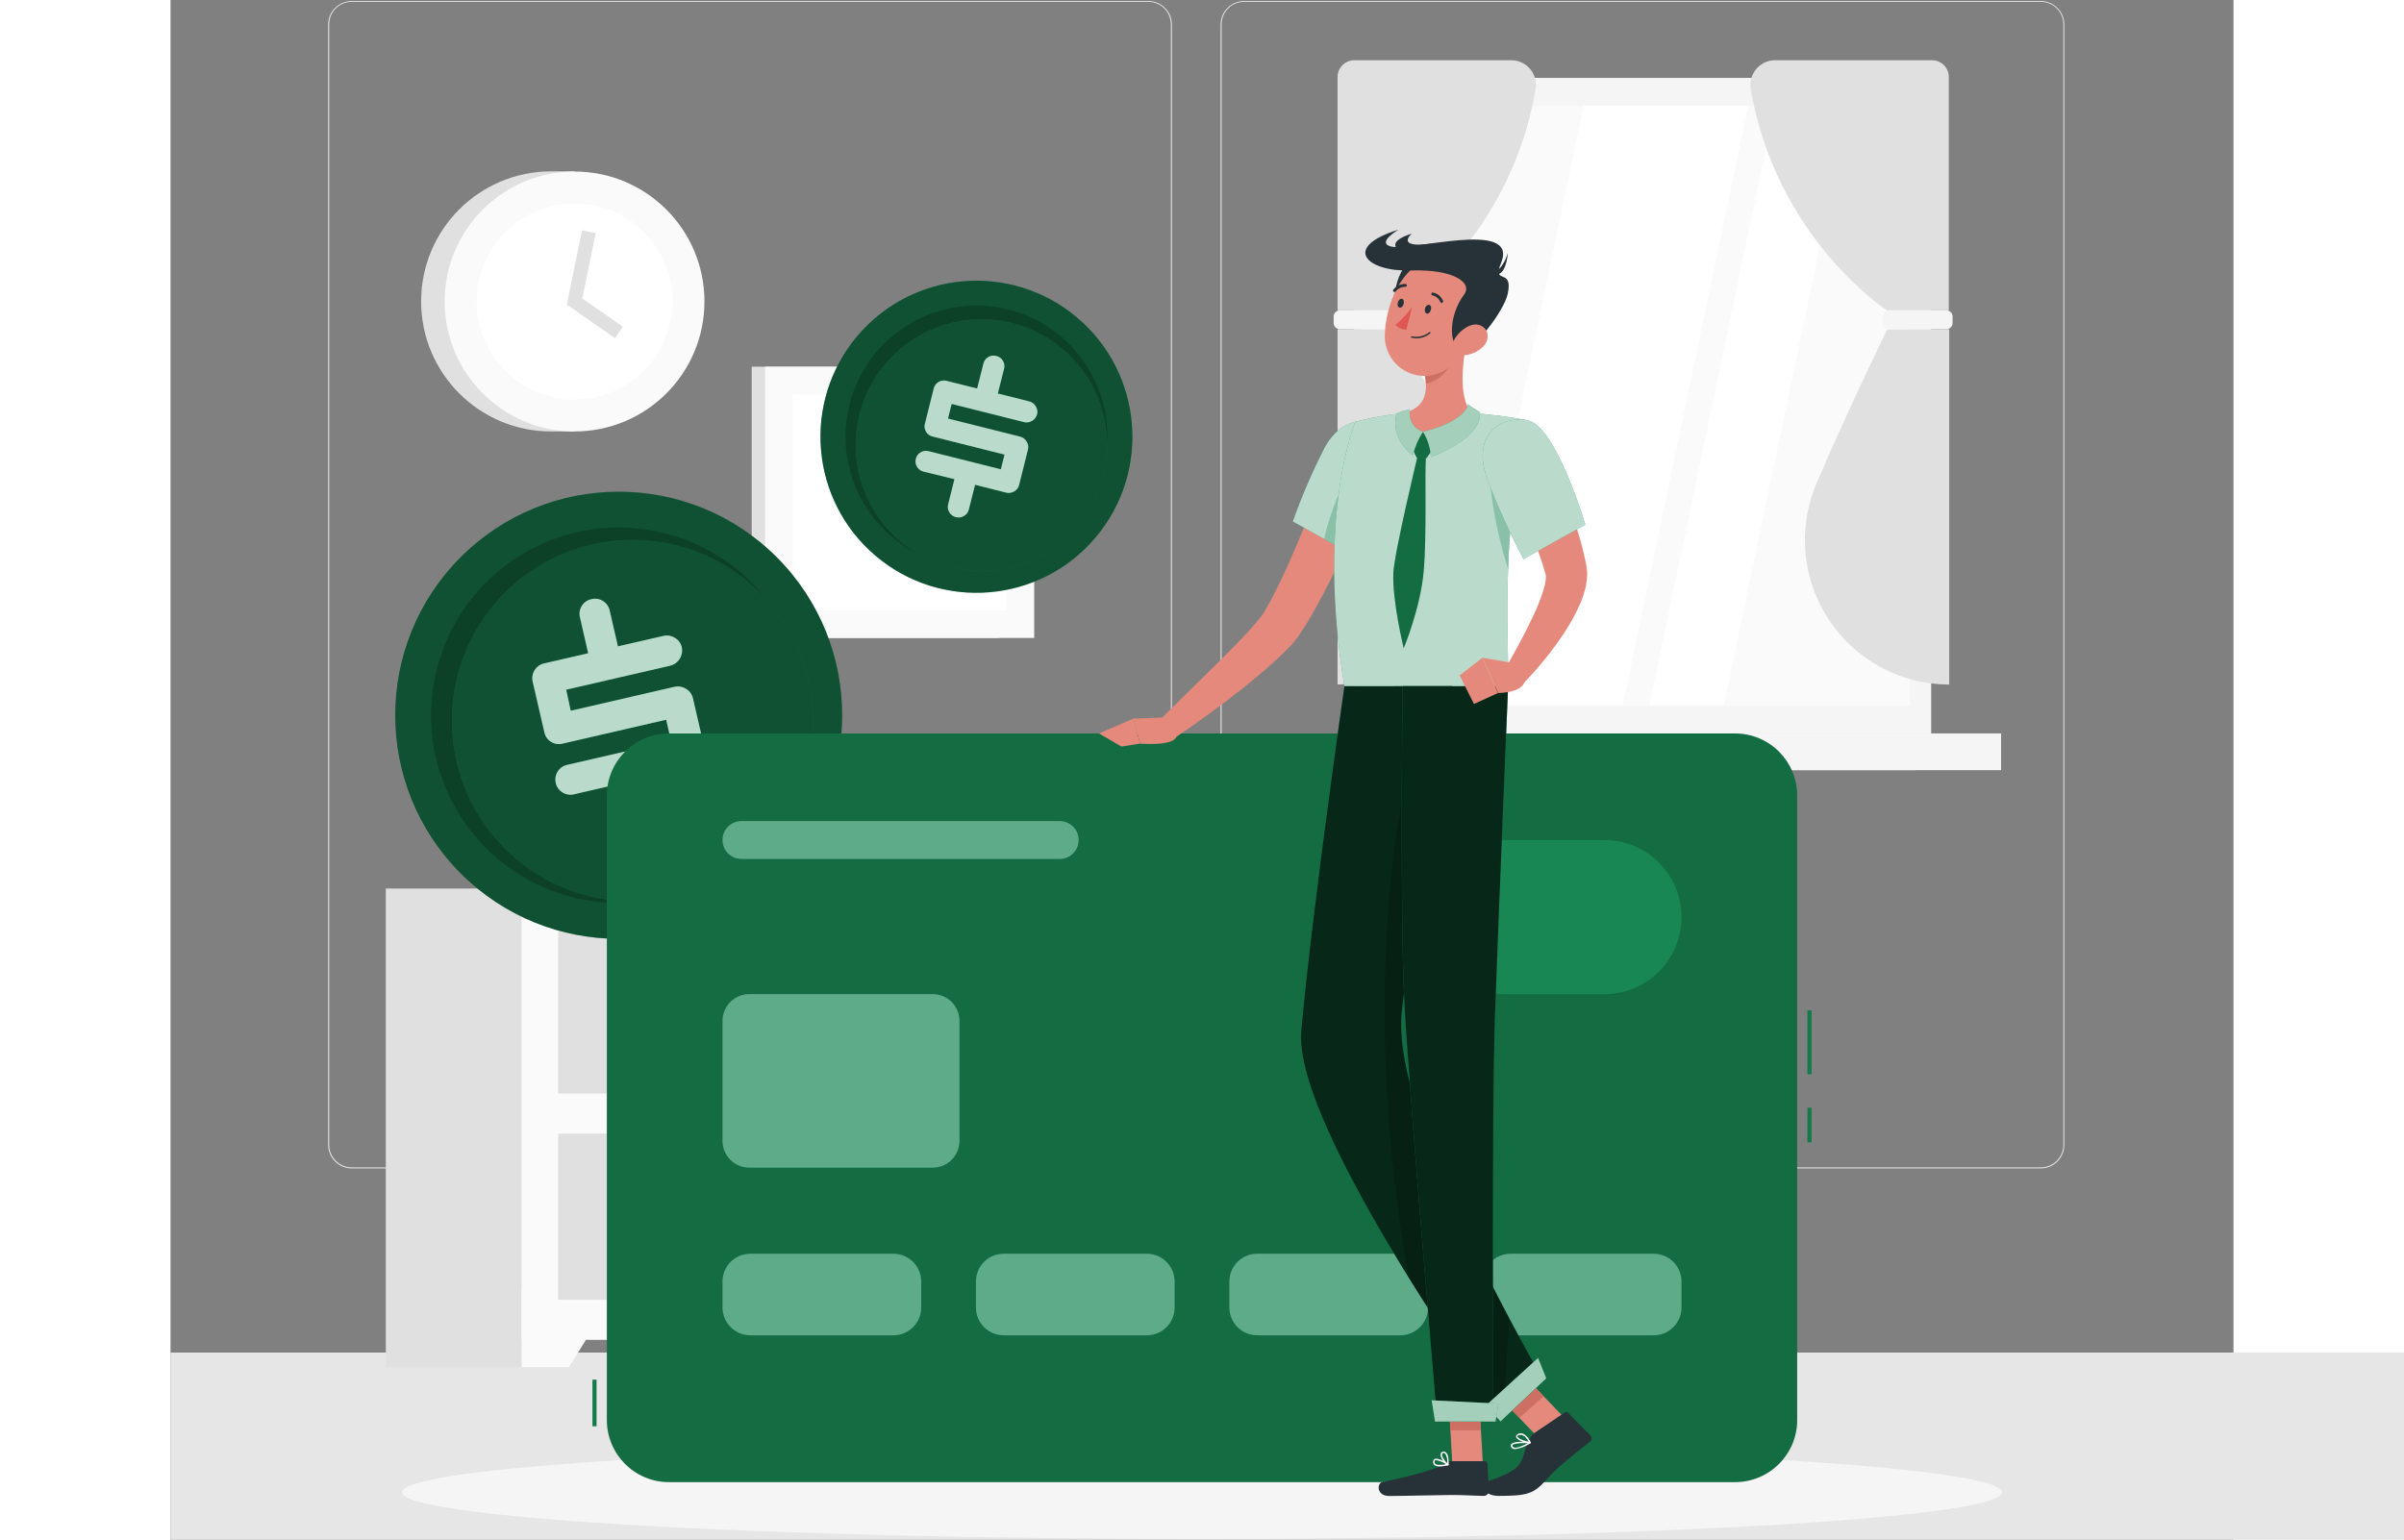 <?xml version="1.0" encoding="UTF-8"?>
<svg xmlns="http://www.w3.org/2000/svg" xmlns:xlink="http://www.w3.org/1999/xlink" width="860px" height="551px" viewBox="0 0 738 551" version="1.1">
<rect x="0" y="0" width="738" height="551" fill="#808080" stroke="none"/>
<defs>
<filter id="alpha" filterUnits="objectBoundingBox" x="0%" y="0%" width="100%" height="100%">
  <feColorMatrix type="matrix" in="SourceGraphic" values="0 0 0 0 1 0 0 0 0 1 0 0 0 0 1 0 0 0 1 0"/>
</filter>
<mask id="mask0">
  <g filter="url(#alpha)">
<rect x="0" y="0" width="738" height="551" style="fill:rgb(0%,0%,0%);fill-opacity:0.4;stroke:none;"/>
  </g>
</mask>
<clipPath id="clip1">
  <rect x="0" y="0" width="738" height="551"/>
</clipPath>
<g id="surface5" clip-path="url(#clip1)">
<path style=" stroke:none;fill-rule:nonzero;fill:rgb(0%,0%,0%);fill-opacity:1;" d="M 216.855 199.391 C 248.074 230.633 248.074 281.289 216.855 312.535 C 185.637 343.777 135.023 343.777 103.805 312.535 C 72.586 281.289 72.586 230.633 103.805 199.391 C 135.023 168.145 185.637 168.145 216.855 199.391 Z M 216.855 199.391 "/>
</g>
<mask id="mask1">
  <g filter="url(#alpha)">
<rect x="0" y="0" width="738" height="551" style="fill:rgb(0%,0%,0%);fill-opacity:0.2;stroke:none;"/>
  </g>
</mask>
<clipPath id="clip2">
  <rect x="0" y="0" width="738" height="551"/>
</clipPath>
<g id="surface8" clip-path="url(#clip2)">
<path style=" stroke:none;fill-rule:nonzero;fill:rgb(0%,0%,0%);fill-opacity:1;" d="M 171.625 189.734 C 208.168 195.973 232.742 230.684 226.508 267.258 C 220.273 303.836 185.594 328.43 149.051 322.188 C 112.504 315.949 87.93 281.242 94.164 244.664 C 100.398 208.09 135.078 183.496 171.625 189.734 Z M 171.625 189.734 "/>
</g>
<mask id="mask2">
  <g filter="url(#alpha)">
<rect x="0" y="0" width="738" height="551" style="fill:rgb(0%,0%,0%);fill-opacity:0.4;stroke:none;"/>
  </g>
</mask>
<clipPath id="clip3">
  <rect x="0" y="0" width="738" height="551"/>
</clipPath>
<g id="surface11" clip-path="url(#clip3)">
<path style=" stroke:none;fill-rule:nonzero;fill:rgb(0%,0%,0%);fill-opacity:1;" d="M 169.785 193.387 C 205.375 195.879 232.207 226.777 229.719 262.395 C 227.227 298.016 196.355 324.871 160.766 322.375 C 125.172 319.883 98.34 288.988 100.832 253.367 C 103.324 217.746 134.195 190.895 169.785 193.387 Z M 169.785 193.387 "/>
</g>
<mask id="mask3">
  <g filter="url(#alpha)">
<rect x="0" y="0" width="738" height="551" style="fill:rgb(0%,0%,0%);fill-opacity:0.702;stroke:none;"/>
  </g>
</mask>
<clipPath id="clip4">
  <rect x="0" y="0" width="738" height="551"/>
</clipPath>
<g id="surface14" clip-path="url(#clip4)">
<path style=" stroke:none;fill-rule:nonzero;fill:rgb(100%,100%,100%);fill-opacity:1;" d="M 186.875 249.805 L 191.082 268.047 C 191.445 269.457 191.199 270.949 190.402 272.168 C 189.633 273.414 188.395 274.293 186.965 274.605 L 170.938 278.312 L 173.887 291.152 C 174.238 292.555 173.98 294.039 173.18 295.242 C 172.41 296.469 171.16 297.312 169.738 297.578 C 168.316 297.934 166.809 297.699 165.562 296.926 C 164.32 296.195 163.441 294.973 163.141 293.559 L 160.191 280.574 L 144.293 284.254 C 142.91 284.586 141.449 284.34 140.25 283.574 C 139.004 282.84 138.121 281.621 137.812 280.203 C 137.477 278.809 137.719 277.336 138.492 276.129 C 139.23 274.891 140.449 274.02 141.859 273.719 L 179.055 265.137 L 177.312 257.559 L 140.219 266.113 C 138.832 266.465 137.359 266.238 136.145 265.477 C 134.902 264.73 134.027 263.488 133.742 262.066 L 129.547 243.895 C 128.875 240.988 130.688 238.082 133.594 237.41 L 149.414 233.762 L 146.465 220.91 C 146.117 219.535 146.34 218.082 147.082 216.875 C 147.871 215.57 149.184 214.664 150.684 214.395 C 152.062 214.059 153.52 214.305 154.715 215.074 C 155.938 215.828 156.805 217.051 157.105 218.457 L 160.059 231.293 L 176.293 227.57 C 177.711 227.227 179.211 227.48 180.441 228.266 C 181.688 228.984 182.574 230.188 182.891 231.59 C 183.539 234.562 181.695 237.508 178.742 238.223 L 141.547 246.805 L 143.172 254.34 L 180.234 245.785 C 181.652 245.441 183.152 245.691 184.383 246.48 C 185.648 247.184 186.555 248.391 186.875 249.805 Z M 186.875 249.805 "/>
</g>
<mask id="mask4">
  <g filter="url(#alpha)">
<rect x="0" y="0" width="738" height="551" style="fill:rgb(0%,0%,0%);fill-opacity:0.4;stroke:none;"/>
  </g>
</mask>
<clipPath id="clip5">
  <rect x="0" y="0" width="738" height="551"/>
</clipPath>
<g id="surface17" clip-path="url(#clip5)">
<path style=" stroke:none;fill-rule:nonzero;fill:rgb(0%,0%,0%);fill-opacity:1;" d="M 324.316 113.645 C 347.852 133.551 350.805 168.781 330.918 192.336 C 311.027 215.891 275.824 218.852 252.289 198.945 C 228.754 179.039 225.801 143.809 245.688 120.254 C 265.578 96.699 300.781 93.742 324.316 113.645 Z M 324.316 113.645 "/>
</g>
<mask id="mask5">
  <g filter="url(#alpha)">
<rect x="0" y="0" width="738" height="551" style="fill:rgb(0%,0%,0%);fill-opacity:0.2;stroke:none;"/>
  </g>
</mask>
<clipPath id="clip6">
  <rect x="0" y="0" width="738" height="551"/>
</clipPath>
<g id="surface20" clip-path="url(#clip6)">
<path style=" stroke:none;fill-rule:nonzero;fill:rgb(0%,0%,0%);fill-opacity:1;" d="M 318.156 120.117 C 338.098 136.617 340.898 166.168 324.414 186.129 C 307.93 206.086 278.398 208.891 258.457 192.391 C 238.516 175.891 235.715 146.336 252.199 126.379 C 268.684 106.422 298.215 103.617 318.156 120.117 Z M 318.156 120.117 "/>
</g>
<mask id="mask6">
  <g filter="url(#alpha)">
<rect x="0" y="0" width="738" height="551" style="fill:rgb(0%,0%,0%);fill-opacity:0.4;stroke:none;"/>
  </g>
</mask>
<clipPath id="clip7">
  <rect x="0" y="0" width="738" height="551"/>
</clipPath>
<g id="surface23" clip-path="url(#clip7)">
<path style=" stroke:none;fill-rule:nonzero;fill:rgb(0%,0%,0%);fill-opacity:1;" d="M 317.406 123.523 C 337.141 138.617 340.91 166.867 325.828 186.617 C 310.746 206.367 282.52 210.141 262.785 195.047 C 243.051 179.953 239.281 151.703 254.363 131.953 C 269.445 112.203 297.672 108.43 317.406 123.523 Z M 317.406 123.523 "/>
</g>
<mask id="mask7">
  <g filter="url(#alpha)">
<rect x="0" y="0" width="738" height="551" style="fill:rgb(0%,0%,0%);fill-opacity:0.702;stroke:none;"/>
  </g>
</mask>
<clipPath id="clip8">
  <rect x="0" y="0" width="738" height="551"/>
</clipPath>
<g id="surface26" clip-path="url(#clip8)">
<path style=" stroke:none;fill-rule:nonzero;fill:rgb(100%,100%,100%);fill-opacity:1;" d="M 306.742 160.875 L 303.57 173.551 C 303.336 174.523 302.703 175.355 301.828 175.84 C 300.941 176.379 299.875 176.531 298.875 176.27 L 287.82 173.477 L 285.578 182.34 C 285.348 183.32 284.715 184.156 283.836 184.645 C 282.988 185.168 281.965 185.324 281 185.074 C 280.008 184.84 279.152 184.215 278.625 183.344 C 278.086 182.492 277.926 181.453 278.184 180.477 L 280.441 171.469 L 269.371 168.766 C 268.402 168.531 267.57 167.914 267.066 167.051 C 266.527 166.203 266.367 165.172 266.625 164.199 C 266.848 163.219 267.469 162.371 268.336 161.867 C 269.195 161.34 270.23 161.191 271.199 161.453 L 297.031 167.938 L 298.359 162.68 L 272.602 156.207 C 271.629 155.988 270.789 155.375 270.285 154.508 C 269.746 153.656 269.594 152.613 269.871 151.645 L 273.031 139.012 C 273.27 138.039 273.891 137.203 274.75 136.691 C 275.609 136.18 276.637 136.031 277.605 136.281 L 288.559 139.027 L 290.801 130.164 C 291.02 129.152 291.652 128.281 292.543 127.754 C 293.434 127.23 294.504 127.102 295.496 127.402 C 296.457 127.625 297.281 128.242 297.77 129.102 C 298.297 129.953 298.449 130.984 298.195 131.953 L 295.953 140.816 L 307.172 143.637 C 308.164 143.875 309.02 144.508 309.531 145.395 C 310.074 146.234 310.246 147.262 310.004 148.23 C 309.754 149.227 309.117 150.078 308.234 150.594 C 307.352 151.145 306.285 151.305 305.281 151.039 L 279.438 144.551 L 278.137 149.781 L 303.879 156.238 C 304.875 156.477 305.727 157.109 306.242 157.996 C 306.816 158.836 307 159.887 306.742 160.875 Z M 306.742 160.875 "/>
</g>
<mask id="mask8">
  <g filter="url(#alpha)">
<rect x="0" y="0" width="738" height="551" style="fill:rgb(0%,0%,0%);fill-opacity:0.102;stroke:none;"/>
  </g>
</mask>
<clipPath id="clip9">
  <rect x="0" y="0" width="738" height="551"/>
</clipPath>
<g id="surface29" clip-path="url(#clip9)">
<path style=" stroke:none;fill-rule:nonzero;fill:rgb(0%,0%,0%);fill-opacity:1;" d="M 150.938 493.707 L 152.41 493.707 L 152.41 510.383 L 150.938 510.383 Z M 150.938 493.707 "/>
</g>
<mask id="mask9">
  <g filter="url(#alpha)">
<rect x="0" y="0" width="738" height="551" style="fill:rgb(0%,0%,0%);fill-opacity:0.102;stroke:none;"/>
  </g>
</mask>
<clipPath id="clip10">
  <rect x="0" y="0" width="738" height="551"/>
</clipPath>
<g id="surface32" clip-path="url(#clip10)">
<path style=" stroke:none;fill-rule:nonzero;fill:rgb(0%,0%,0%);fill-opacity:1;" d="M 585.59 361.57 L 587.062 361.57 L 587.062 384.422 L 585.59 384.422 Z M 585.59 361.57 "/>
</g>
<mask id="mask10">
  <g filter="url(#alpha)">
<rect x="0" y="0" width="738" height="551" style="fill:rgb(0%,0%,0%);fill-opacity:0.102;stroke:none;"/>
  </g>
</mask>
<clipPath id="clip11">
  <rect x="0" y="0" width="738" height="551"/>
</clipPath>
<g id="surface35" clip-path="url(#clip11)">
<path style=" stroke:none;fill-rule:nonzero;fill:rgb(0%,0%,0%);fill-opacity:1;" d="M 585.59 396.418 L 587.062 396.418 L 587.062 408.812 L 585.59 408.812 Z M 585.59 396.418 "/>
</g>
<mask id="mask11">
  <g filter="url(#alpha)">
<rect x="0" y="0" width="738" height="551" style="fill:rgb(0%,0%,0%);fill-opacity:0.2;stroke:none;"/>
  </g>
</mask>
<clipPath id="clip12">
  <rect x="0" y="0" width="738" height="551"/>
</clipPath>
<g id="surface38" clip-path="url(#clip12)">
<path style=" stroke:none;fill-rule:nonzero;fill:rgb(0%,0%,0%);fill-opacity:1;" d="M 178.316 262.477 L 559.699 262.477 C 571.969 262.477 581.914 272.434 581.914 284.711 L 581.914 508.141 C 581.914 520.418 571.969 530.371 559.699 530.371 L 178.316 530.371 C 166.047 530.371 156.102 520.418 156.102 508.141 L 156.102 284.711 C 156.102 272.434 166.047 262.477 178.316 262.477 Z M 178.316 262.477 "/>
</g>
<mask id="mask12">
  <g filter="url(#alpha)">
<rect x="0" y="0" width="738" height="551" style="fill:rgb(0%,0%,0%);fill-opacity:0.302;stroke:none;"/>
  </g>
</mask>
<clipPath id="clip13">
  <rect x="0" y="0" width="738" height="551"/>
</clipPath>
<g id="surface41" clip-path="url(#clip13)">
<path style=" stroke:none;fill-rule:nonzero;fill:rgb(100%,100%,100%);fill-opacity:1;" d="M 207.039 355.75 L 272.676 355.75 C 277.957 355.75 282.242 360.035 282.242 365.32 L 282.242 408.266 C 282.242 413.551 277.957 417.836 272.676 417.836 L 207.039 417.836 C 201.758 417.836 197.473 413.551 197.473 408.266 L 197.473 365.32 C 197.473 360.035 201.758 355.75 207.039 355.75 Z M 207.039 355.75 "/>
</g>
<mask id="mask13">
  <g filter="url(#alpha)">
<rect x="0" y="0" width="738" height="551" style="fill:rgb(0%,0%,0%);fill-opacity:0.302;stroke:none;"/>
  </g>
</mask>
<clipPath id="clip14">
  <rect x="0" y="0" width="738" height="551"/>
</clipPath>
<g id="surface44" clip-path="url(#clip14)">
<path style=" stroke:none;fill-rule:nonzero;fill:rgb(100%,100%,100%);fill-opacity:1;" d="M 204.25 293.824 L 318.094 293.824 C 321.836 293.824 324.867 296.855 324.867 300.598 C 324.867 304.34 321.836 307.371 318.094 307.371 L 204.25 307.371 C 200.508 307.371 197.473 304.34 197.473 300.598 C 197.473 296.855 200.508 293.824 204.25 293.824 Z M 204.25 293.824 "/>
</g>
<mask id="mask14">
  <g filter="url(#alpha)">
<rect x="0" y="0" width="738" height="551" style="fill:rgb(0%,0%,0%);fill-opacity:0.302;stroke:none;"/>
  </g>
</mask>
<clipPath id="clip15">
  <rect x="0" y="0" width="738" height="551"/>
</clipPath>
<g id="surface47" clip-path="url(#clip15)">
<path style=" stroke:none;fill-rule:nonzero;fill:rgb(100%,100%,100%);fill-opacity:1;" d="M 207.406 448.652 L 258.609 448.652 C 264.098 448.652 268.543 453.102 268.543 458.594 L 268.543 467.883 C 268.543 473.375 264.098 477.828 258.609 477.828 L 207.406 477.828 C 201.922 477.828 197.473 473.375 197.473 467.883 L 197.473 458.594 C 197.473 453.102 201.922 448.652 207.406 448.652 Z M 207.406 448.652 "/>
</g>
<mask id="mask15">
  <g filter="url(#alpha)">
<rect x="0" y="0" width="738" height="551" style="fill:rgb(0%,0%,0%);fill-opacity:0.302;stroke:none;"/>
  </g>
</mask>
<clipPath id="clip16">
  <rect x="0" y="0" width="738" height="551"/>
</clipPath>
<g id="surface50" clip-path="url(#clip16)">
<path style=" stroke:none;fill-rule:nonzero;fill:rgb(100%,100%,100%);fill-opacity:1;" d="M 298.062 448.652 L 349.266 448.652 C 354.754 448.652 359.199 453.102 359.199 458.594 L 359.199 467.883 C 359.199 473.375 354.754 477.828 349.266 477.828 L 298.062 477.828 C 292.578 477.828 288.129 473.375 288.129 467.883 L 288.129 458.594 C 288.129 453.102 292.578 448.652 298.062 448.652 Z M 298.062 448.652 "/>
</g>
<mask id="mask16">
  <g filter="url(#alpha)">
<rect x="0" y="0" width="738" height="551" style="fill:rgb(0%,0%,0%);fill-opacity:0.302;stroke:none;"/>
  </g>
</mask>
<clipPath id="clip17">
  <rect x="0" y="0" width="738" height="551"/>
</clipPath>
<g id="surface53" clip-path="url(#clip17)">
<path style=" stroke:none;fill-rule:nonzero;fill:rgb(100%,100%,100%);fill-opacity:1;" d="M 388.734 448.652 L 439.938 448.652 C 445.422 448.652 449.871 453.102 449.871 458.594 L 449.871 467.883 C 449.871 473.375 445.422 477.828 439.938 477.828 L 388.734 477.828 C 383.246 477.828 378.801 473.375 378.801 467.883 L 378.801 458.594 C 378.801 453.102 383.246 448.652 388.734 448.652 Z M 388.734 448.652 "/>
</g>
<mask id="mask17">
  <g filter="url(#alpha)">
<rect x="0" y="0" width="738" height="551" style="fill:rgb(0%,0%,0%);fill-opacity:0.302;stroke:none;"/>
  </g>
</mask>
<clipPath id="clip18">
  <rect x="0" y="0" width="738" height="551"/>
</clipPath>
<g id="surface56" clip-path="url(#clip18)">
<path style=" stroke:none;fill-rule:nonzero;fill:rgb(100%,100%,100%);fill-opacity:1;" d="M 479.391 448.652 L 530.594 448.652 C 536.078 448.652 540.527 453.102 540.527 458.594 L 540.527 467.883 C 540.527 473.375 536.078 477.828 530.594 477.828 L 479.391 477.828 C 473.902 477.828 469.457 473.375 469.457 467.883 L 469.457 458.594 C 469.457 453.102 473.902 448.652 479.391 448.652 Z M 479.391 448.652 "/>
</g>
<mask id="mask18">
  <g filter="url(#alpha)">
<rect x="0" y="0" width="738" height="551" style="fill:rgb(0%,0%,0%);fill-opacity:0.702;stroke:none;"/>
  </g>
</mask>
<clipPath id="clip19">
  <rect x="0" y="0" width="738" height="551"/>
</clipPath>
<g id="surface59" clip-path="url(#clip19)">
<path style=" stroke:none;fill-rule:nonzero;fill:rgb(100%,100%,100%);fill-opacity:1;" d="M 436.617 158.422 C 439.965 168.23 420.277 197.082 420.277 197.082 L 401.473 186.609 C 404.676 177.605 408.461 168.824 412.809 160.312 C 419.391 147.848 432.941 147.656 436.617 158.422 Z M 436.617 158.422 "/>
</g>
<mask id="mask19">
  <g filter="url(#alpha)">
<rect x="0" y="0" width="738" height="551" style="fill:rgb(0%,0%,0%);fill-opacity:0.31;stroke:none;"/>
  </g>
</mask>
<clipPath id="clip20">
  <rect x="0" y="0" width="738" height="551"/>
</clipPath>
<g id="surface62" clip-path="url(#clip20)">
<path style=" stroke:none;fill-rule:nonzero;fill:rgb(9.804%,52.941%,32.941%);fill-opacity:1;" d="M 436.895 159.648 C 432.676 157.625 427.82 159.324 422.695 167.418 C 417.574 175.516 413.223 189.031 412.75 192.887 L 420.289 197.066 C 420.289 197.066 438.461 170.418 436.895 159.648 Z M 436.895 159.648 "/>
</g>
<mask id="mask20">
  <g filter="url(#alpha)">
<rect x="0" y="0" width="738" height="551" style="fill:rgb(0%,0%,0%);fill-opacity:0.702;stroke:none;"/>
  </g>
</mask>
<clipPath id="clip21">
  <rect x="0" y="0" width="738" height="551"/>
</clipPath>
<g id="surface65" clip-path="url(#clip21)">
<path style=" stroke:none;fill-rule:nonzero;fill:rgb(100%,100%,100%);fill-opacity:1;" d="M 423.879 150.918 C 423.879 150.918 409.824 183.992 419.953 245.578 L 478.477 245.578 C 479.199 236.582 475.066 192.723 485.207 150.359 C 478.762 149.102 472.246 148.273 465.691 147.875 C 457.41 147.402 449.105 147.402 440.82 147.875 C 435.105 148.457 429.441 149.477 423.879 150.918 Z M 423.879 150.918 "/>
</g>
<mask id="mask21">
  <g filter="url(#alpha)">
<rect x="0" y="0" width="738" height="551" style="fill:rgb(0%,0%,0%);fill-opacity:0.702;stroke:none;"/>
  </g>
</mask>
<clipPath id="clip22">
  <rect x="0" y="0" width="738" height="551"/>
</clipPath>
<g id="surface68" clip-path="url(#clip22)">
<path style=" stroke:none;fill-rule:nonzero;fill:rgb(0%,0%,0%);fill-opacity:1;" d="M 419.953 245.578 C 419.953 245.578 408.426 325.438 404.496 368.898 C 401.34 403.773 476.688 507.754 476.688 507.754 L 491.258 494.031 C 491.258 494.031 436.23 400.805 440.469 361.984 C 444.57 324.387 458.477 245.535 458.477 245.535 Z M 419.953 245.578 "/>
</g>
<mask id="mask22">
  <g filter="url(#alpha)">
<rect x="0" y="0" width="738" height="551" style="fill:rgb(0%,0%,0%);fill-opacity:0.2;stroke:none;"/>
  </g>
</mask>
<clipPath id="clip23">
  <rect x="0" y="0" width="738" height="551"/>
</clipPath>
<g id="surface71" clip-path="url(#clip23)">
<path style=" stroke:none;fill-rule:nonzero;fill:rgb(0%,0%,0%);fill-opacity:1;" d="M 440.469 362.027 C 442.578 342.66 447.301 312.32 451.359 287.473 C 449.234 283.309 443.273 274.871 443.273 274.871 C 437.93 293.352 426.312 363.016 442.887 457.102 C 460.156 484.961 476.688 507.801 476.688 507.801 L 478.945 471.875 C 462.992 441.828 437.531 388.867 440.469 362.027 Z M 440.469 362.027 "/>
</g>
<mask id="mask23">
  <g filter="url(#alpha)">
<rect x="0" y="0" width="738" height="551" style="fill:rgb(0%,0%,0%);fill-opacity:0.702;stroke:none;"/>
  </g>
</mask>
<clipPath id="clip24">
  <rect x="0" y="0" width="738" height="551"/>
</clipPath>
<g id="surface74" clip-path="url(#clip24)">
<path style=" stroke:none;fill-rule:nonzero;fill:rgb(0%,0%,0%);fill-opacity:1;" d="M 440.762 245.578 C 440.762 245.578 439.73 329.262 441.5 360.625 C 443.434 394.953 453.176 508.699 453.176 508.699 L 473.219 508.699 C 473.219 508.699 472.613 397.73 473.797 363.758 C 475.109 326.824 478.504 245.578 478.504 245.578 Z M 440.762 245.578 "/>
</g>
<mask id="mask24">
  <g filter="url(#alpha)">
<rect x="0" y="0" width="738" height="551" style="fill:rgb(0%,0%,0%);fill-opacity:0.31;stroke:none;"/>
  </g>
</mask>
<clipPath id="clip25">
  <rect x="0" y="0" width="738" height="551"/>
</clipPath>
<g id="surface77" clip-path="url(#clip25)">
<path style=" stroke:none;fill-rule:nonzero;fill:rgb(9.804%,52.941%,32.941%);fill-opacity:1;" d="M 472.129 160.816 C 470.918 167.789 472.527 184.453 478.504 203.746 C 478.973 187.215 480.895 170.758 484.246 154.566 L 484.246 154.48 C 480.41 154.094 473.293 154.273 472.129 160.816 Z M 472.129 160.816 "/>
</g>
<mask id="mask25">
  <g filter="url(#alpha)">
<rect x="0" y="0" width="738" height="551" style="fill:rgb(0%,0%,0%);fill-opacity:0.6;stroke:none;"/>
  </g>
</mask>
<clipPath id="clip26">
  <rect x="0" y="0" width="738" height="551"/>
</clipPath>
<g id="surface80" clip-path="url(#clip26)">
<path style=" stroke:none;fill-rule:nonzero;fill:rgb(100%,100%,100%);fill-opacity:1;" d="M 492.145 493.234 L 475.805 508.641 L 470.535 502.984 L 489.234 485.938 Z M 492.145 493.234 "/>
</g>
<mask id="mask26">
  <g filter="url(#alpha)">
<rect x="0" y="0" width="738" height="551" style="fill:rgb(0%,0%,0%);fill-opacity:0.6;stroke:none;"/>
  </g>
</mask>
<clipPath id="clip27">
  <rect x="0" y="0" width="738" height="551"/>
</clipPath>
<g id="surface83" clip-path="url(#clip27)">
<path style=" stroke:none;fill-rule:nonzero;fill:rgb(100%,100%,100%);fill-opacity:1;" d="M 474.016 508.699 L 452.363 508.699 L 451.168 501.094 L 475.066 502.273 Z M 474.016 508.699 "/>
</g>
<mask id="mask27">
  <g filter="url(#alpha)">
<rect x="0" y="0" width="738" height="551" style="fill:rgb(0%,0%,0%);fill-opacity:0.702;stroke:none;"/>
  </g>
</mask>
<clipPath id="clip28">
  <rect x="0" y="0" width="738" height="551"/>
</clipPath>
<g id="surface86" clip-path="url(#clip28)">
<path style=" stroke:none;fill-rule:nonzero;fill:rgb(100%,100%,100%);fill-opacity:1;" d="M 485.207 150.359 C 495.539 151.836 506.121 187.762 506.121 187.762 L 483.98 200.051 C 483.98 200.051 474.992 182.977 470.695 170.301 C 466.195 157.02 474.148 148.734 485.207 150.359 Z M 485.207 150.359 "/>
</g>
<mask id="mask28">
  <g filter="url(#alpha)">
<rect x="0" y="0" width="738" height="551" style="fill:rgb(0%,0%,0%);fill-opacity:0.2;stroke:none;"/>
  </g>
</mask>
<clipPath id="clip29">
  <rect x="0" y="0" width="738" height="551"/>
</clipPath>
<g id="surface89" clip-path="url(#clip29)">
<path style=" stroke:none;fill-rule:nonzero;fill:rgb(0%,0%,0%);fill-opacity:1;" d="M 448.055 154.508 L 443.625 159.223 L 445.797 163.77 L 449.324 163.934 L 452.336 159.59 Z M 448.055 154.508 "/>
</g>
<mask id="mask29">
  <g filter="url(#alpha)">
<rect x="0" y="0" width="738" height="551" style="fill:rgb(0%,0%,0%);fill-opacity:0.2;stroke:none;"/>
  </g>
</mask>
<clipPath id="clip30">
  <rect x="0" y="0" width="738" height="551"/>
</clipPath>
<g id="surface92" clip-path="url(#clip30)">
<path style=" stroke:none;fill-rule:nonzero;fill:rgb(0%,0%,0%);fill-opacity:1;" d="M 446.18 162.957 C 446.18 162.957 437.781 197.777 437.457 205.016 C 437 214.973 441.16 231.973 441.16 231.973 C 441.16 231.973 447.066 217.836 448.277 204.703 C 449.484 191.57 448.586 170.328 449.133 162.957 Z M 446.18 162.957 "/>
</g>
<mask id="mask30">
  <g filter="url(#alpha)">
<rect x="0" y="0" width="738" height="551" style="fill:rgb(0%,0%,0%);fill-opacity:0.6;stroke:none;"/>
  </g>
</mask>
<clipPath id="clip31">
  <rect x="0" y="0" width="738" height="551"/>
</clipPath>
<g id="surface95" clip-path="url(#clip31)">
<path style=" stroke:none;fill-rule:nonzero;fill:rgb(100%,100%,100%);fill-opacity:1;" d="M 448.055 154.508 C 449.738 157.234 450.711 160.336 450.887 163.535 C 450.887 163.535 469.309 157.035 468.438 147.508 C 468.438 147.508 465.824 145.957 464.172 144.699 C 464.172 144.699 463.551 150.699 448.055 154.508 Z M 448.055 154.508 "/>
</g>
<mask id="mask31">
  <g filter="url(#alpha)">
<rect x="0" y="0" width="738" height="551" style="fill:rgb(0%,0%,0%);fill-opacity:0.6;stroke:none;"/>
  </g>
</mask>
<clipPath id="clip32">
  <rect x="0" y="0" width="738" height="551"/>
</clipPath>
<g id="surface98" clip-path="url(#clip32)">
<path style=" stroke:none;fill-rule:nonzero;fill:rgb(100%,100%,100%);fill-opacity:1;" d="M 448.055 154.508 C 446.363 157.09 445.141 159.949 444.453 162.957 C 444.453 162.957 436.113 157.316 438.621 147.906 C 440.152 147.289 441.727 146.797 443.332 146.43 C 443.332 146.43 442.238 152.516 448.055 154.508 Z M 448.055 154.508 "/>
</g>
</defs>
<g id="surface1">
<path style=" stroke:none;fill-rule:nonzero;fill:rgb(90.196%,90.196%,90.196%);fill-opacity:1;" d="M 0 484 L 1269.555 484 L 1269.555 1299.039 L 0 1299.039 Z M 0 484 "/>
<path style=" stroke:none;fill-rule:nonzero;fill:rgb(90.196%,90.196%,90.196%);fill-opacity:1;" d="M 506.652 499.645 L 557.426 499.645 L 557.426 500.016 L 506.652 500.016 Z M 506.652 499.645 "/>
<path style=" stroke:none;fill-rule:nonzero;fill:rgb(90.196%,90.196%,90.196%);fill-opacity:1;" d="M 135.32 499.82 L 163.895 499.82 L 163.895 500.191 L 135.32 500.191 Z M 135.32 499.82 "/>
<path style=" stroke:none;fill-rule:nonzero;fill:rgb(90.196%,90.196%,90.196%);fill-opacity:1;" d="M 312.559 498.965 L 370.477 498.965 L 370.477 499.336 L 312.559 499.336 Z M 312.559 498.965 "/>
<path style=" stroke:none;fill-rule:nonzero;fill:rgb(90.196%,90.196%,90.196%);fill-opacity:1;" d="M 285.191 493.707 L 311.082 493.707 L 311.082 494.074 L 285.191 494.074 Z M 285.191 493.707 "/>
<path style=" stroke:none;fill-rule:nonzero;fill:rgb(90.196%,90.196%,90.196%);fill-opacity:1;" d="M 548.438 493.883 L 626.652 493.883 L 626.652 494.254 L 548.438 494.254 Z M 548.438 493.883 "/>
<path style=" stroke:none;fill-rule:nonzero;fill:rgb(90.196%,90.196%,90.196%);fill-opacity:1;" d="M 349.812 418.117 L 64.812 418.117 C 60.164 418.109 56.398 414.336 56.398 409.684 L 56.398 8.723 C 56.438 4.098 60.191 0.371 64.812 0.363 L 349.812 0.363 C 354.465 0.363 358.238 4.137 358.238 8.797 L 358.238 409.684 C 358.238 414.34 354.465 418.117 349.812 418.117 Z M 64.812 0.656 C 60.367 0.664 56.766 4.273 56.766 8.723 L 56.766 409.684 C 56.766 414.133 60.367 417.738 64.812 417.75 L 349.812 417.75 C 354.258 417.738 357.863 414.133 357.871 409.684 L 357.871 8.723 C 357.863 4.273 354.258 0.664 349.812 0.656 Z M 64.812 0.656 "/>
<path style=" stroke:none;fill-rule:nonzero;fill:rgb(90.196%,90.196%,90.196%);fill-opacity:1;" d="M 669.086 418.117 L 384.07 418.117 C 379.418 418.109 375.648 414.336 375.641 409.684 L 375.641 8.723 C 375.691 4.098 379.449 0.371 384.07 0.363 L 669.086 0.363 C 673.699 0.379 677.445 4.105 677.484 8.723 L 677.484 409.684 C 677.484 414.328 673.73 418.102 669.086 418.117 Z M 384.07 0.656 C 379.621 0.664 376.02 4.273 376.012 8.723 L 376.012 409.684 C 376.02 414.133 379.621 417.738 384.07 417.75 L 669.086 417.75 C 673.531 417.738 677.137 414.133 677.145 409.684 L 677.145 8.723 C 677.137 4.273 673.531 0.664 669.086 0.656 Z M 384.07 0.656 "/>
<path style=" stroke:none;fill-rule:nonzero;fill:rgb(87.843%,87.843%,87.843%);fill-opacity:1;" d="M 423.242 27.883 L 624.391 27.883 L 624.391 262.465 L 423.242 262.465 Z M 423.242 27.883 "/>
<path style=" stroke:none;fill-rule:nonzero;fill:rgb(96.078%,96.078%,96.078%);fill-opacity:1;" d="M 425.797 27.883 L 629.852 27.883 L 629.852 262.465 L 425.797 262.465 Z M 425.797 27.883 "/>
<path style=" stroke:none;fill-rule:nonzero;fill:rgb(87.843%,87.843%,87.843%);fill-opacity:1;" d="M 423.242 262.449 L 624.391 262.449 L 624.391 275.598 L 423.242 275.598 Z M 423.242 262.449 "/>
<path style=" stroke:none;fill-rule:nonzero;fill:rgb(96.078%,96.078%,96.078%);fill-opacity:1;" d="M 462.754 262.449 L 654.855 262.449 L 654.855 275.598 L 462.754 275.598 Z M 462.754 262.449 "/>
<path style=" stroke:none;fill-rule:nonzero;fill:rgb(98.039%,98.039%,98.039%);fill-opacity:1;" d="M 622.207 37.824 L 622.207 252.508 L 433.457 252.508 L 433.457 37.824 Z M 622.207 37.824 "/>
<path style=" stroke:none;fill-rule:nonzero;fill:rgb(100%,100%,100%);fill-opacity:1;" d="M 460.602 252.508 L 505.531 37.824 L 564.422 37.824 L 519.492 252.508 Z M 460.602 252.508 "/>
<path style=" stroke:none;fill-rule:nonzero;fill:rgb(100%,100%,100%);fill-opacity:1;" d="M 529.027 252.508 L 573.941 37.824 L 600.539 37.824 L 555.625 252.508 Z M 529.027 252.508 "/>
<path style=" stroke:none;fill-rule:nonzero;fill:rgb(87.843%,87.843%,87.843%);fill-opacity:1;" d="M 417.5 27.543 L 417.5 111.062 L 439.641 111.062 C 439.641 111.062 479.301 85.168 488.348 31.887 C 488.781 29.316 488.066 26.688 486.391 24.695 C 484.711 22.703 482.242 21.551 479.641 21.547 L 423.555 21.547 C 421.953 21.535 420.418 22.16 419.281 23.285 C 418.145 24.41 417.504 25.941 417.5 27.543 Z M 417.5 27.543 "/>
<path style=" stroke:none;fill-rule:nonzero;fill:rgb(87.843%,87.843%,87.843%);fill-opacity:1;" d="M 417.5 244.945 L 417.5 117.801 L 439.641 117.801 C 439.641 117.801 452.336 143.473 464.984 172.988 C 471.82 188.941 470.184 207.262 460.637 221.75 C 451.086 236.238 434.902 244.953 417.559 244.945 Z M 417.5 244.945 "/>
<path style=" stroke:none;fill-rule:nonzero;fill:rgb(96.078%,96.078%,96.078%);fill-opacity:1;" d="M 418.312 111.062 L 438.934 111.062 C 440.156 111.062 441.148 112.055 441.148 113.281 L 441.148 115.586 C 441.148 116.809 440.156 117.801 438.934 117.801 L 418.312 117.801 C 417.09 117.801 416.098 116.809 416.098 115.586 L 416.098 113.281 C 416.098 112.055 417.09 111.062 418.312 111.062 Z M 418.312 111.062 "/>
<path style=" stroke:none;fill-rule:nonzero;fill:rgb(87.843%,87.843%,87.843%);fill-opacity:1;" d="M 636.156 27.543 L 636.156 111.062 L 614.016 111.062 C 614.016 111.062 574.34 85.168 565.309 31.887 C 564.875 29.32 565.59 26.691 567.266 24.703 C 568.938 22.711 571.402 21.555 574 21.547 L 630.09 21.547 C 631.691 21.531 633.23 22.152 634.371 23.281 C 635.508 24.406 636.152 25.941 636.156 27.543 Z M 636.156 27.543 "/>
<path style=" stroke:none;fill-rule:nonzero;fill:rgb(87.843%,87.843%,87.843%);fill-opacity:1;" d="M 636.305 244.973 L 636.305 117.828 L 614.164 117.828 C 614.164 117.828 601.469 143.488 588.805 173.02 C 582.02 188.973 583.676 207.273 593.219 221.746 C 602.762 236.219 618.918 244.941 636.246 244.973 Z M 636.305 244.973 "/>
<path style=" stroke:none;fill-rule:nonzero;fill:rgb(96.078%,96.078%,96.078%);fill-opacity:1;" d="M 635.301 117.801 L 614.68 117.801 C 613.457 117.801 612.465 116.809 612.465 115.586 L 612.465 113.281 C 612.465 112.055 613.457 111.062 614.68 111.062 L 635.301 111.062 C 636.523 111.062 637.516 112.055 637.516 113.281 L 637.516 115.586 C 637.516 116.809 636.523 117.801 635.301 117.801 Z M 635.301 117.801 "/>
<path style=" stroke:none;fill-rule:nonzero;fill:rgb(87.843%,87.843%,87.843%);fill-opacity:1;" d="M 207.91 131.227 L 296.512 131.227 L 296.512 228.297 L 207.91 228.297 Z M 207.91 131.227 "/>
<path style=" stroke:none;fill-rule:nonzero;fill:rgb(98.039%,98.039%,98.039%);fill-opacity:1;" d="M 212.707 131.227 L 308.973 131.227 L 308.973 228.297 L 212.707 228.297 Z M 212.707 131.227 "/>
<path style=" stroke:none;fill-rule:nonzero;fill:rgb(100%,100%,100%);fill-opacity:1;" d="M 299.039 141.168 L 299.039 218.367 L 222.625 218.367 L 222.625 141.168 Z M 299.039 141.168 "/>
<path style=" stroke:none;fill-rule:nonzero;fill:rgb(96.078%,96.078%,96.078%);fill-opacity:1;" d="M 240.59 179.77 C 240.598 169.699 248.754 161.539 258.816 161.539 L 262.918 161.539 C 272.977 161.547 281.125 169.707 281.133 179.77 C 281.133 189.836 272.98 198 262.918 198 L 258.816 198 C 248.75 198.008 240.59 189.844 240.59 179.77 Z M 240.59 179.77 "/>
<path style=" stroke:none;fill-rule:nonzero;fill:rgb(87.843%,87.843%,87.843%);fill-opacity:1;" d="M 136.145 154.391 C 110.469 154.391 89.652 133.559 89.652 107.859 C 89.652 82.16 110.469 61.328 136.145 61.328 L 144.543 61.328 L 144.543 154.391 Z M 136.145 154.391 "/>
<path style=" stroke:none;fill-rule:nonzero;fill:rgb(98.039%,98.039%,98.039%);fill-opacity:1;" d="M 191.008 107.887 C 191.008 133.57 170.207 154.391 144.543 154.391 C 118.883 154.391 98.082 133.57 98.082 107.887 C 98.082 82.207 118.883 61.387 144.543 61.387 C 170.207 61.387 191.008 82.207 191.008 107.887 Z M 191.008 107.887 "/>
<path style=" stroke:none;fill-rule:nonzero;fill:rgb(100%,100%,100%);fill-opacity:1;" d="M 179.586 107.887 C 179.586 127.258 163.898 142.957 144.543 142.957 C 125.191 142.957 109.504 127.258 109.504 107.887 C 109.504 88.52 125.191 72.82 144.543 72.82 C 163.898 72.82 179.586 88.52 179.586 107.887 Z M 179.586 107.887 "/>
<path style=" stroke:none;fill-rule:nonzero;fill:rgb(87.843%,87.843%,87.843%);fill-opacity:1;" d="M 158.98 121.004 L 141.77 108.98 L 147.23 82.422 L 152.102 83.426 L 147.305 106.781 L 161.828 116.914 Z M 158.98 121.004 "/>
<path style=" stroke:none;fill-rule:nonzero;fill:rgb(87.843%,87.843%,87.843%);fill-opacity:1;" d="M 456.719 317.961 L 520.055 317.961 L 520.055 489.23 L 456.719 489.23 Z M 456.719 317.961 "/>
<path style=" stroke:none;fill-rule:nonzero;fill:rgb(98.039%,98.039%,98.039%);fill-opacity:1;" d="M 503.141 489.23 L 520.055 489.23 L 520.055 460.867 L 485.414 460.867 Z M 503.141 489.23 "/>
<path style=" stroke:none;fill-rule:nonzero;fill:rgb(87.843%,87.843%,87.843%);fill-opacity:1;" d="M 77.02 317.961 L 140.352 317.961 L 140.352 489.23 L 77.02 489.23 Z M 77.02 317.961 "/>
<path style=" stroke:none;fill-rule:nonzero;fill:rgb(98.039%,98.039%,98.039%);fill-opacity:1;" d="M 125.594 317.961 L 520.07 317.961 L 520.07 479.465 L 125.594 479.465 Z M 125.594 317.961 "/>
<path style=" stroke:none;fill-rule:nonzero;fill:rgb(98.039%,98.039%,98.039%);fill-opacity:1;" d="M 142.508 489.23 L 125.594 489.23 L 125.594 460.867 L 160.234 460.867 Z M 142.508 489.23 "/>
<path style=" stroke:none;fill-rule:nonzero;fill:rgb(94.118%,94.118%,94.118%);fill-opacity:1;" d="M 138.715 331.848 L 506.945 331.848 L 506.945 391.293 L 138.715 391.293 Z M 138.715 331.848 "/>
<path style=" stroke:none;fill-rule:nonzero;fill:rgb(94.118%,94.118%,94.118%);fill-opacity:1;" d="M 138.715 405.664 L 506.945 405.664 L 506.945 465.109 L 138.715 465.109 Z M 138.715 405.664 "/>
<path style=" stroke:none;fill-rule:nonzero;fill:rgb(87.843%,87.843%,87.843%);fill-opacity:1;" d="M 138.715 331.848 L 452.953 331.848 L 452.953 391.293 L 138.715 391.293 Z M 138.715 331.848 "/>
<path style=" stroke:none;fill-rule:nonzero;fill:rgb(98.039%,98.039%,98.039%);fill-opacity:1;" d="M 235.48 339.871 L 216.367 339.871 C 216.367 339.871 219.688 351.348 219.688 358.098 C 219.688 364.848 205.148 391.305 225.93 391.305 C 246.715 391.305 232.16 364.848 232.16 358.098 C 232.16 351.348 235.48 339.871 235.48 339.871 Z M 235.48 339.871 "/>
<path style=" stroke:none;fill-rule:nonzero;fill:rgb(94.118%,94.118%,94.118%);fill-opacity:1;" d="M 160.234 359.812 L 160.234 370.254 C 160.234 381.836 171.422 391.305 185.09 391.305 L 197.414 391.305 C 211.082 391.305 222.27 381.836 222.27 370.254 L 222.27 359.812 Z M 160.234 359.812 "/>
<path style=" stroke:none;fill-rule:nonzero;fill:rgb(87.843%,87.843%,87.843%);fill-opacity:1;" d="M 138.715 405.664 L 452.953 405.664 L 452.953 465.109 L 138.715 465.109 Z M 138.715 405.664 "/>
<path style=" stroke:none;fill-rule:nonzero;fill:rgb(100%,100%,100%);fill-opacity:1;" d="M 344.633 464.027 L 315.199 464.027 L 315.199 414.973 L 344.633 414.973 Z M 344.633 464.027 "/>
<path style=" stroke:none;fill-rule:nonzero;fill:rgb(90.196%,90.196%,90.196%);fill-opacity:1;" d="M 342.047 464.797 L 340.039 464.797 L 340.039 415.738 L 342.047 415.738 Z M 342.047 464.797 "/>
<path style=" stroke:none;fill-rule:nonzero;fill:rgb(92.157%,92.157%,92.157%);fill-opacity:1;" d="M 347.332 465.168 L 342.195 465.168 C 341.805 465.168 341.488 464.848 341.488 464.457 L 341.488 416.062 C 341.488 415.672 341.805 415.355 342.195 415.355 L 347.332 415.355 C 347.723 415.355 348.039 415.672 348.039 416.062 L 348.039 464.457 C 348.039 464.848 347.723 465.168 347.332 465.168 Z M 347.332 465.168 "/>
<path style=" stroke:none;fill-rule:nonzero;fill:rgb(100%,100%,100%);fill-opacity:1;" d="M 348.039 438.371 L 341.488 438.371 L 341.488 426.73 L 348.039 426.73 Z M 348.039 438.371 "/>
<path style=" stroke:none;fill-rule:nonzero;fill:rgb(100%,100%,100%);fill-opacity:1;" d="M 348.039 449.141 L 341.488 449.141 L 341.488 441.961 L 348.039 441.961 Z M 348.039 449.141 "/>
<path style=" stroke:none;fill-rule:nonzero;fill:rgb(92.157%,92.157%,92.157%);fill-opacity:1;" d="M 340.219 465.168 L 313.695 465.168 C 313.305 465.168 312.984 464.848 312.984 464.457 L 312.984 416.062 C 312.984 415.672 313.305 415.355 313.695 415.355 L 340.219 415.355 C 340.609 415.355 340.926 415.672 340.926 416.062 L 340.926 464.457 C 340.926 464.848 340.609 465.168 340.219 465.168 Z M 340.219 465.168 "/>
<path style=" stroke:none;fill-rule:nonzero;fill:rgb(100%,100%,100%);fill-opacity:1;" d="M 333.309 463.91 L 300.84 463.91 L 300.84 409.785 L 333.309 409.785 Z M 333.309 463.91 "/>
<path style=" stroke:none;fill-rule:nonzero;fill:rgb(90.196%,90.196%,90.196%);fill-opacity:1;" d="M 330.477 464.754 L 328.277 464.754 L 328.277 410.629 L 330.477 410.629 Z M 330.477 464.754 "/>
<path style=" stroke:none;fill-rule:nonzero;fill:rgb(94.118%,94.118%,94.118%);fill-opacity:1;" d="M 336.305 465.168 L 330.641 465.168 C 330.207 465.168 329.855 464.816 329.855 464.383 L 329.855 410.996 C 329.855 410.566 330.207 410.215 330.641 410.215 L 336.305 410.215 C 336.738 410.215 337.09 410.566 337.09 410.996 L 337.09 464.383 C 337.09 464.816 336.738 465.168 336.305 465.168 Z M 336.305 465.168 "/>
<path style=" stroke:none;fill-rule:nonzero;fill:rgb(100%,100%,100%);fill-opacity:1;" d="M 337.09 429.594 L 329.855 429.594 L 329.855 427.719 L 337.09 427.719 Z M 337.09 429.594 "/>
<path style=" stroke:none;fill-rule:nonzero;fill:rgb(100%,100%,100%);fill-opacity:1;" d="M 337.09 435.031 L 329.855 435.031 L 329.855 433.156 L 337.09 433.156 Z M 337.09 435.031 "/>
<path style=" stroke:none;fill-rule:nonzero;fill:rgb(100%,100%,100%);fill-opacity:1;" d="M 337.09 440.453 L 329.855 440.453 L 329.855 438.578 L 337.09 438.578 Z M 337.09 440.453 "/>
<path style=" stroke:none;fill-rule:nonzero;fill:rgb(94.118%,94.118%,94.118%);fill-opacity:1;" d="M 328.453 465.168 L 299.199 465.168 C 298.77 465.168 298.418 464.816 298.418 464.383 L 298.418 410.996 C 298.418 410.566 298.77 410.215 299.199 410.215 L 328.453 410.215 C 328.887 410.215 329.238 410.566 329.238 410.996 L 329.238 464.383 C 329.238 464.816 328.887 465.168 328.453 465.168 Z M 328.453 465.168 "/>
<path style=" stroke:none;fill-rule:nonzero;fill:rgb(98.039%,98.039%,98.039%);fill-opacity:1;" d="M 260.84 446.316 C 260.848 450.922 257.125 454.656 252.523 454.664 C 247.926 454.668 244.191 450.941 244.191 446.336 C 244.188 441.734 247.914 438 252.516 438 C 257.105 438 260.832 441.723 260.84 446.316 Z M 260.84 446.316 "/>
<path style=" stroke:none;fill-rule:nonzero;fill:rgb(98.039%,98.039%,98.039%);fill-opacity:1;" d="M 246.656 450.293 C 246.656 453.891 243.738 456.805 240.145 456.805 C 236.551 456.805 233.637 453.891 233.637 450.293 C 233.637 446.691 236.551 443.777 240.145 443.777 C 243.738 443.785 246.645 446.695 246.656 450.293 Z M 246.656 450.293 "/>
<path style=" stroke:none;fill-rule:nonzero;fill:rgb(98.039%,98.039%,98.039%);fill-opacity:1;" d="M 275.082 450.293 C 275.082 454.891 271.355 458.621 266.758 458.621 C 262.16 458.621 258.434 454.891 258.434 450.293 C 258.434 445.691 262.16 441.961 266.758 441.961 C 271.352 441.969 275.074 445.691 275.082 450.293 Z M 275.082 450.293 "/>
<path style=" stroke:none;fill-rule:nonzero;fill:rgb(98.039%,98.039%,98.039%);fill-opacity:1;" d="M 288.719 447.855 C 288.719 452.453 284.992 456.184 280.395 456.184 C 275.797 456.184 272.07 452.453 272.07 447.855 C 272.07 443.254 275.797 439.523 280.395 439.523 C 284.992 439.523 288.719 443.254 288.719 447.855 Z M 288.719 447.855 "/>
<path style=" stroke:none;fill-rule:nonzero;fill:rgb(96.078%,96.078%,96.078%);fill-opacity:1;" d="M 217.238 448.934 C 217.238 448.934 218.375 465.18 262.168 465.18 C 305.961 465.18 307.098 448.934 307.098 448.934 Z M 217.238 448.934 "/>
<path style=" stroke:none;fill-rule:nonzero;fill:rgb(100%,100%,100%);fill-opacity:1;" d="M 340.039 375.059 C 340.039 375.059 341.855 391.305 411.258 391.305 C 480.66 391.305 482.461 375.059 482.461 375.059 Z M 340.039 375.059 "/>
<path style=" stroke:none;fill-rule:nonzero;fill:rgb(96.078%,96.078%,96.078%);fill-opacity:1;" d="M 655.18 533.988 C 655.18 524.754 527.055 517.27 369 517.27 C 210.945 517.27 82.82 524.754 82.82 533.988 C 82.82 543.227 210.945 550.711 369 550.711 C 527.055 550.711 655.18 543.227 655.18 533.988 Z M 655.18 533.988 "/>
<path style=" stroke:none;fill-rule:nonzero;fill:rgb(9.804%,52.941%,32.941%);fill-opacity:1;" d="M 216.855 199.391 C 248.074 230.633 248.074 281.289 216.855 312.535 C 185.637 343.777 135.023 343.777 103.805 312.535 C 72.586 281.289 72.586 230.633 103.805 199.391 C 135.023 168.145 185.637 168.145 216.855 199.391 Z M 216.855 199.391 "/>
<use xlink:href="#surface5" mask="url(#mask0)"/>
<use xlink:href="#surface8" mask="url(#mask1)"/>
<path style=" stroke:none;fill-rule:nonzero;fill:rgb(9.804%,52.941%,32.941%);fill-opacity:1;" d="M 169.785 193.387 C 205.375 195.879 232.207 226.777 229.719 262.395 C 227.227 298.016 196.355 324.871 160.766 322.375 C 125.172 319.883 98.34 288.988 100.832 253.367 C 103.324 217.746 134.195 190.895 169.785 193.387 Z M 169.785 193.387 "/>
<use xlink:href="#surface11" mask="url(#mask2)"/>
<path style=" stroke:none;fill-rule:nonzero;fill:rgb(9.804%,52.941%,32.941%);fill-opacity:1;" d="M 186.875 249.805 L 191.082 268.047 C 191.445 269.457 191.199 270.949 190.402 272.168 C 189.633 273.414 188.395 274.293 186.965 274.605 L 170.938 278.312 L 173.887 291.152 C 174.238 292.555 173.98 294.039 173.18 295.242 C 172.41 296.469 171.16 297.312 169.738 297.578 C 168.316 297.934 166.809 297.699 165.562 296.926 C 164.32 296.195 163.441 294.973 163.141 293.559 L 160.191 280.574 L 144.293 284.254 C 142.91 284.586 141.449 284.34 140.25 283.574 C 139.004 282.84 138.121 281.621 137.812 280.203 C 137.477 278.809 137.719 277.336 138.492 276.129 C 139.23 274.891 140.449 274.02 141.859 273.719 L 179.055 265.137 L 177.312 257.559 L 140.219 266.113 C 138.832 266.465 137.359 266.238 136.145 265.477 C 134.902 264.73 134.027 263.488 133.742 262.066 L 129.547 243.895 C 128.875 240.988 130.688 238.082 133.594 237.41 L 149.414 233.762 L 146.465 220.91 C 146.117 219.535 146.34 218.082 147.082 216.875 C 147.871 215.57 149.184 214.664 150.684 214.395 C 152.062 214.059 153.52 214.305 154.715 215.074 C 155.938 215.828 156.805 217.051 157.105 218.457 L 160.059 231.293 L 176.293 227.57 C 177.711 227.227 179.211 227.48 180.441 228.266 C 181.688 228.984 182.574 230.188 182.891 231.59 C 183.539 234.562 181.695 237.508 178.742 238.223 L 141.547 246.805 L 143.172 254.34 L 180.234 245.785 C 181.652 245.441 183.152 245.691 184.383 246.48 C 185.648 247.184 186.555 248.391 186.875 249.805 Z M 186.875 249.805 "/>
<use xlink:href="#surface14" mask="url(#mask3)"/>
<path style=" stroke:none;fill-rule:nonzero;fill:rgb(9.804%,52.941%,32.941%);fill-opacity:1;" d="M 324.316 113.645 C 347.852 133.551 350.805 168.781 330.918 192.336 C 311.027 215.891 275.824 218.852 252.289 198.945 C 228.754 179.039 225.801 143.809 245.688 120.254 C 265.578 96.699 300.781 93.742 324.316 113.645 Z M 324.316 113.645 "/>
<use xlink:href="#surface17" mask="url(#mask4)"/>
<use xlink:href="#surface20" mask="url(#mask5)"/>
<path style=" stroke:none;fill-rule:nonzero;fill:rgb(9.804%,52.941%,32.941%);fill-opacity:1;" d="M 317.406 123.523 C 337.141 138.617 340.91 166.867 325.828 186.617 C 310.746 206.367 282.52 210.141 262.785 195.047 C 243.051 179.953 239.281 151.703 254.363 131.953 C 269.445 112.203 297.672 108.43 317.406 123.523 Z M 317.406 123.523 "/>
<use xlink:href="#surface23" mask="url(#mask6)"/>
<path style=" stroke:none;fill-rule:nonzero;fill:rgb(9.804%,52.941%,32.941%);fill-opacity:1;" d="M 306.742 160.875 L 303.57 173.551 C 303.336 174.523 302.703 175.355 301.828 175.84 C 300.941 176.379 299.875 176.531 298.875 176.27 L 287.82 173.477 L 285.578 182.34 C 285.348 183.32 284.715 184.156 283.836 184.645 C 282.988 185.168 281.965 185.324 281 185.074 C 280.008 184.84 279.152 184.215 278.625 183.344 C 278.086 182.492 277.926 181.453 278.184 180.477 L 280.441 171.469 L 269.371 168.766 C 268.402 168.531 267.57 167.914 267.066 167.051 C 266.527 166.203 266.367 165.172 266.625 164.199 C 266.848 163.219 267.469 162.371 268.336 161.867 C 269.195 161.34 270.23 161.191 271.199 161.453 L 297.031 167.938 L 298.359 162.68 L 272.602 156.207 C 271.629 155.988 270.789 155.375 270.285 154.508 C 269.746 153.656 269.594 152.613 269.871 151.645 L 273.031 139.012 C 273.27 138.039 273.891 137.203 274.75 136.691 C 275.609 136.18 276.637 136.031 277.605 136.281 L 288.559 139.027 L 290.801 130.164 C 291.02 129.152 291.652 128.281 292.543 127.754 C 293.434 127.23 294.504 127.102 295.496 127.402 C 296.457 127.625 297.281 128.242 297.77 129.102 C 298.297 129.953 298.449 130.984 298.195 131.953 L 295.953 140.816 L 307.172 143.637 C 308.164 143.875 309.02 144.508 309.531 145.395 C 310.074 146.234 310.246 147.262 310.004 148.23 C 309.754 149.227 309.117 150.078 308.234 150.594 C 307.352 151.145 306.285 151.305 305.281 151.039 L 279.438 144.551 L 278.137 149.781 L 303.879 156.238 C 304.875 156.477 305.727 157.109 306.242 157.996 C 306.816 158.836 307 159.887 306.742 160.875 Z M 306.742 160.875 "/>
<use xlink:href="#surface26" mask="url(#mask7)"/>
<path style=" stroke:none;fill-rule:nonzero;fill:rgb(9.804%,52.941%,32.941%);fill-opacity:1;" d="M 150.938 493.707 L 152.41 493.707 L 152.41 510.383 L 150.938 510.383 Z M 150.938 493.707 "/>
<use xlink:href="#surface29" mask="url(#mask8)"/>
<path style=" stroke:none;fill-rule:nonzero;fill:rgb(9.804%,52.941%,32.941%);fill-opacity:1;" d="M 585.59 361.57 L 587.062 361.57 L 587.062 384.422 L 585.59 384.422 Z M 585.59 361.57 "/>
<path style=" stroke:none;fill-rule:nonzero;fill:rgb(9.804%,52.941%,32.941%);fill-opacity:1;" d="M 585.59 396.418 L 587.062 396.418 L 587.062 408.812 L 585.59 408.812 Z M 585.59 396.418 "/>
<use xlink:href="#surface32" mask="url(#mask9)"/>
<use xlink:href="#surface35" mask="url(#mask10)"/>
<path style=" stroke:none;fill-rule:nonzero;fill:rgb(9.804%,52.941%,32.941%);fill-opacity:1;" d="M 178.316 262.477 L 559.699 262.477 C 571.969 262.477 581.914 272.434 581.914 284.711 L 581.914 508.141 C 581.914 520.418 571.969 530.371 559.699 530.371 L 178.316 530.371 C 166.047 530.371 156.102 520.418 156.102 508.141 L 156.102 284.711 C 156.102 272.434 166.047 262.477 178.316 262.477 Z M 178.316 262.477 "/>
<use xlink:href="#surface38" mask="url(#mask11)"/>
<path style=" stroke:none;fill-rule:nonzero;fill:rgb(9.804%,52.941%,32.941%);fill-opacity:1;" d="M 512.984 355.766 C 528.203 355.766 540.539 343.418 540.539 328.184 C 540.539 312.953 528.203 300.605 512.984 300.605 L 477.414 300.605 C 462.191 300.605 449.855 312.953 449.855 328.184 C 449.855 343.418 462.191 355.766 477.414 355.766 Z M 512.984 355.766 "/>
<path style=" stroke:none;fill-rule:nonzero;fill:rgb(9.804%,52.941%,32.941%);fill-opacity:1;" d="M 207.039 355.75 L 272.676 355.75 C 277.957 355.75 282.242 360.035 282.242 365.32 L 282.242 408.266 C 282.242 413.551 277.957 417.836 272.676 417.836 L 207.039 417.836 C 201.758 417.836 197.473 413.551 197.473 408.266 L 197.473 365.32 C 197.473 360.035 201.758 355.75 207.039 355.75 Z M 207.039 355.75 "/>
<use xlink:href="#surface41" mask="url(#mask12)"/>
<path style=" stroke:none;fill-rule:nonzero;fill:rgb(9.804%,52.941%,32.941%);fill-opacity:1;" d="M 204.25 293.824 L 318.094 293.824 C 321.836 293.824 324.867 296.855 324.867 300.598 C 324.867 304.34 321.836 307.371 318.094 307.371 L 204.25 307.371 C 200.508 307.371 197.473 304.34 197.473 300.598 C 197.473 296.855 200.508 293.824 204.25 293.824 Z M 204.25 293.824 "/>
<use xlink:href="#surface44" mask="url(#mask13)"/>
<path style=" stroke:none;fill-rule:nonzero;fill:rgb(9.804%,52.941%,32.941%);fill-opacity:1;" d="M 207.406 448.652 L 258.609 448.652 C 264.098 448.652 268.543 453.102 268.543 458.594 L 268.543 467.883 C 268.543 473.375 264.098 477.828 258.609 477.828 L 207.406 477.828 C 201.922 477.828 197.473 473.375 197.473 467.883 L 197.473 458.594 C 197.473 453.102 201.922 448.652 207.406 448.652 Z M 207.406 448.652 "/>
<use xlink:href="#surface47" mask="url(#mask14)"/>
<path style=" stroke:none;fill-rule:nonzero;fill:rgb(9.804%,52.941%,32.941%);fill-opacity:1;" d="M 298.062 448.652 L 349.266 448.652 C 354.754 448.652 359.199 453.102 359.199 458.594 L 359.199 467.883 C 359.199 473.375 354.754 477.828 349.266 477.828 L 298.062 477.828 C 292.578 477.828 288.129 473.375 288.129 467.883 L 288.129 458.594 C 288.129 453.102 292.578 448.652 298.062 448.652 Z M 298.062 448.652 "/>
<use xlink:href="#surface50" mask="url(#mask15)"/>
<path style=" stroke:none;fill-rule:nonzero;fill:rgb(9.804%,52.941%,32.941%);fill-opacity:1;" d="M 388.734 448.652 L 439.938 448.652 C 445.422 448.652 449.871 453.102 449.871 458.594 L 449.871 467.883 C 449.871 473.375 445.422 477.828 439.938 477.828 L 388.734 477.828 C 383.246 477.828 378.801 473.375 378.801 467.883 L 378.801 458.594 C 378.801 453.102 383.246 448.652 388.734 448.652 Z M 388.734 448.652 "/>
<use xlink:href="#surface53" mask="url(#mask16)"/>
<path style=" stroke:none;fill-rule:nonzero;fill:rgb(9.804%,52.941%,32.941%);fill-opacity:1;" d="M 479.391 448.652 L 530.594 448.652 C 536.078 448.652 540.527 453.102 540.527 458.594 L 540.527 467.883 C 540.527 473.375 536.078 477.828 530.594 477.828 L 479.391 477.828 C 473.902 477.828 469.457 473.375 469.457 467.883 L 469.457 458.594 C 469.457 453.102 473.902 448.652 479.391 448.652 Z M 479.391 448.652 "/>
<use xlink:href="#surface56" mask="url(#mask17)"/>
<path style=" stroke:none;fill-rule:nonzero;fill:rgb(89.412%,53.725%,48.235%);fill-opacity:1;" d="M 432.469 165.543 C 428.969 175.426 425.09 184.984 420.969 194.543 C 416.801 204.262 412.02 213.703 406.652 222.816 C 405.93 223.98 405.176 225.148 404.395 226.316 L 403.82 227.188 L 403.035 228.266 C 402.504 228.945 402.004 229.535 401.562 230.113 C 399.699 232.188 397.73 234.16 395.656 236.023 C 391.715 239.672 387.699 242.98 383.641 246.242 C 375.496 252.715 367.168 258.77 358.551 264.516 L 353.398 258.121 L 375.098 236.715 C 378.684 233.156 382.238 229.566 385.562 225.977 C 387.199 224.188 388.793 222.355 390.105 220.672 C 390.43 220.258 390.711 219.848 390.961 219.492 L 391.273 218.988 L 391.699 218.223 C 392.277 217.203 392.883 216.211 393.441 215.164 C 397.961 206.668 401.945 197.438 405.781 188.07 C 409.621 178.707 413.309 169.266 416.852 159.902 Z M 432.469 165.543 "/>
<path style=" stroke:none;fill-rule:nonzero;fill:rgb(9.804%,52.941%,32.941%);fill-opacity:1;" d="M 436.617 158.422 C 439.965 168.23 420.277 197.082 420.277 197.082 L 401.473 186.609 C 404.676 177.605 408.461 168.824 412.809 160.312 C 419.391 147.848 432.941 147.656 436.617 158.422 Z M 436.617 158.422 "/>
<use xlink:href="#surface59" mask="url(#mask18)"/>
<use xlink:href="#surface62" mask="url(#mask19)"/>
<path style=" stroke:none;fill-rule:nonzero;fill:rgb(9.804%,52.941%,32.941%);fill-opacity:1;" d="M 423.879 150.918 C 423.879 150.918 409.824 183.992 419.953 245.578 L 478.477 245.578 C 479.199 236.582 475.066 192.723 485.207 150.359 C 478.762 149.102 472.246 148.273 465.691 147.875 C 457.41 147.402 449.105 147.402 440.82 147.875 C 435.105 148.457 429.441 149.477 423.879 150.918 Z M 423.879 150.918 "/>
<use xlink:href="#surface65" mask="url(#mask20)"/>
<path style=" stroke:none;fill-rule:nonzero;fill:rgb(89.412%,53.725%,48.235%);fill-opacity:1;" d="M 499.199 507.961 L 490.535 515.73 L 474.016 498.535 L 482.695 490.766 Z M 499.199 507.961 "/>
<path style=" stroke:none;fill-rule:nonzero;fill:rgb(89.412%,53.725%,48.235%);fill-opacity:1;" d="M 469.484 524.137 L 458.551 524.137 L 457.133 498.773 L 468.07 498.773 Z M 469.484 524.137 "/>
<path style=" stroke:none;fill-rule:nonzero;fill:rgb(80.784%,43.529%,39.216%);fill-opacity:1;" d="M 474.031 498.535 L 482.535 507.398 L 491.211 499.629 L 482.711 490.766 Z M 474.031 498.535 "/>
<path style=" stroke:none;fill-rule:nonzero;fill:rgb(80.784%,43.529%,39.216%);fill-opacity:1;" d="M 468.07 498.789 L 457.133 498.789 L 457.871 511.859 L 468.809 511.859 Z M 468.07 498.789 "/>
<path style=" stroke:none;fill-rule:nonzero;fill:rgb(9.804%,52.941%,32.941%);fill-opacity:1;" d="M 419.953 245.578 C 419.953 245.578 408.426 325.438 404.496 368.898 C 401.34 403.773 476.688 507.754 476.688 507.754 L 491.258 494.031 C 491.258 494.031 436.23 400.805 440.469 361.984 C 444.57 324.387 458.477 245.535 458.477 245.535 Z M 419.953 245.578 "/>
<use xlink:href="#surface68" mask="url(#mask21)"/>
<use xlink:href="#surface71" mask="url(#mask22)"/>
<path style=" stroke:none;fill-rule:nonzero;fill:rgb(9.804%,52.941%,32.941%);fill-opacity:1;" d="M 440.762 245.578 C 440.762 245.578 439.73 329.262 441.5 360.625 C 443.434 394.953 453.176 508.699 453.176 508.699 L 473.219 508.699 C 473.219 508.699 472.613 397.73 473.797 363.758 C 475.109 326.824 478.504 245.578 478.504 245.578 Z M 440.762 245.578 "/>
<use xlink:href="#surface74" mask="url(#mask23)"/>
<path style=" stroke:none;fill-rule:nonzero;fill:rgb(14.902%,19.608%,21.961%);fill-opacity:1;" d="M 457.973 522.883 L 470.27 522.883 C 470.695 522.863 471.055 523.191 471.082 523.621 L 471.684 533.355 C 471.695 534.422 470.836 535.297 469.766 535.305 C 465.484 535.23 463.434 534.98 458.031 534.98 C 454.711 534.98 440.57 535.336 435.98 535.336 C 431.391 535.336 431.555 530.785 433.457 530.371 C 442.18 528.523 453 525.938 456.098 523.547 C 456.633 523.125 457.293 522.891 457.973 522.883 Z M 457.973 522.883 "/>
<path style=" stroke:none;fill-rule:nonzero;fill:rgb(14.902%,19.608%,21.961%);fill-opacity:1;" d="M 488.145 512.629 L 498.68 505.523 C 499.035 505.242 499.539 505.242 499.891 505.523 L 507.949 513.664 C 508.27 514.027 508.41 514.512 508.336 514.988 C 508.262 515.465 507.98 515.883 507.566 516.129 C 500.836 521.316 495.98 525.23 492.145 529.543 C 487.715 534.582 485.324 535.305 474.992 535.305 C 470.211 535.305 467.508 531.273 469.457 530.652 C 486.668 525.199 482.062 522.82 486.254 514.832 C 486.691 513.949 487.34 513.195 488.145 512.629 Z M 488.145 512.629 "/>
<path style=" stroke:none;fill-rule:nonzero;fill:rgb(89.412%,53.725%,48.235%);fill-opacity:1;" d="M 355.879 256.746 L 344.469 257.145 L 346.859 266.098 C 346.859 266.098 358.785 267.16 359.848 263.559 Z M 355.879 256.746 "/>
<path style=" stroke:none;fill-rule:nonzero;fill:rgb(89.412%,53.725%,48.235%);fill-opacity:1;" d="M 332.16 262.477 L 340.16 267.145 L 346.859 266.098 L 344.469 257.145 Z M 332.16 262.477 "/>
<use xlink:href="#surface77" mask="url(#mask24)"/>
<path style=" stroke:none;fill-rule:nonzero;fill:rgb(89.412%,53.725%,48.235%);fill-opacity:1;" d="M 464.203 119.84 C 462.355 127.844 460.277 142.527 465.68 147.906 C 465.68 147.906 463.348 154.539 448.469 154.539 C 432.113 154.539 440.809 147.906 440.809 147.906 C 449.812 145.777 449.812 139.145 448.469 132.926 Z M 464.203 119.84 "/>
<path style=" stroke:none;fill-rule:nonzero;fill:rgb(9.804%,52.941%,32.941%);fill-opacity:1;" d="M 448.055 154.508 L 443.625 159.223 L 445.797 163.77 L 449.324 163.934 L 452.336 159.59 Z M 448.055 154.508 "/>
<path style=" stroke:none;fill-rule:nonzero;fill:rgb(80.784%,43.529%,39.216%);fill-opacity:1;" d="M 457.797 125.172 L 448.484 132.883 C 448.816 134.34 449.023 135.82 449.102 137.312 C 452.527 136.828 457.34 133.074 457.824 129.5 C 458.086 128.066 458.078 126.602 457.797 125.172 Z M 457.797 125.172 "/>
<path style=" stroke:none;fill-rule:nonzero;fill:rgb(14.902%,19.608%,21.961%);fill-opacity:1;" d="M 444.793 92.688 C 439.199 94.594 434.727 109.438 441.25 113.367 C 447.773 117.297 455.418 89.07 444.793 92.688 Z M 444.793 92.688 "/>
<path style=" stroke:none;fill-rule:nonzero;fill:rgb(89.412%,53.725%,48.235%);fill-opacity:1;" d="M 467.699 111.449 C 464.363 121.789 462.949 128.039 456.219 132.277 C 451.793 135.125 446.152 135.277 441.578 132.68 C 437.004 130.082 434.246 125.16 434.418 119.898 C 434.551 109.957 439.98 94.652 451.418 92.73 C 456.438 91.762 461.59 93.539 464.945 97.398 C 468.301 101.254 469.352 106.609 467.699 111.449 Z M 467.699 111.449 "/>
<path style=" stroke:none;fill-rule:nonzero;fill:rgb(14.902%,19.608%,21.961%);fill-opacity:1;" d="M 475.965 94.164 C 472.629 102.23 480.395 95.496 478.387 105.066 C 477.086 111.301 465.84 126.234 461.5 124.875 C 457.16 123.516 457.207 112.926 462.742 105.438 C 465.93 101.137 459.035 96.262 443.555 96.781 C 428.07 97.297 418.711 88.582 439.289 82.184 C 439.289 82.184 431.699 86.617 436.203 88.094 C 442.578 90.473 482.652 78.004 475.965 94.164 Z M 475.965 94.164 "/>
<path style=" stroke:none;fill-rule:nonzero;fill:rgb(14.902%,19.608%,21.961%);fill-opacity:1;" d="M 473.016 97.859 C 472.852 97.859 476.48 96.957 478.414 90.473 C 478.414 90.574 477.781 100.133 473.016 97.859 Z M 473.016 97.859 "/>
<path style=" stroke:none;fill-rule:nonzero;fill:rgb(14.902%,19.608%,21.961%);fill-opacity:1;" d="M 444.039 83.617 C 434.52 86.57 438.461 89.895 442.402 90.723 L 451.434 87.176 C 437.707 88.996 444.039 83.617 444.039 83.617 Z M 444.039 83.617 "/>
<path style=" stroke:none;fill-rule:nonzero;fill:rgb(89.412%,53.725%,48.235%);fill-opacity:1;" d="M 469.531 124.078 C 467.551 126.004 464.91 127.098 462.148 127.137 C 458.504 127.137 457.723 123.68 459.684 120.785 C 461.426 118.184 465.414 115.051 468.629 116.457 C 471.848 117.859 471.949 121.699 469.531 124.078 Z M 469.531 124.078 "/>
<path style=" stroke:none;fill-rule:nonzero;fill:rgb(14.902%,19.608%,21.961%);fill-opacity:1;" d="M 450.887 110.871 C 450.668 111.73 450.031 112.348 449.414 112.203 C 448.793 112.055 448.57 111.27 448.793 110.414 C 449.016 109.559 449.648 108.938 450.27 109.098 C 450.887 109.262 451.109 110.016 450.887 110.871 Z M 450.887 110.871 "/>
<path style=" stroke:none;fill-rule:nonzero;fill:rgb(14.902%,19.608%,21.961%);fill-opacity:1;" d="M 441.148 108.73 C 440.926 109.586 440.289 110.207 439.672 110.059 C 439.051 109.91 438.828 109.145 439.051 108.285 C 439.273 107.43 439.891 106.809 440.527 106.957 C 441.16 107.105 441.324 107.875 441.148 108.73 Z M 441.148 108.73 "/>
<path style=" stroke:none;fill-rule:nonzero;fill:rgb(87.059%,34.118%,32.549%);fill-opacity:1;" d="M 444.129 109.84 C 442.449 112.23 440.465 114.391 438.223 116.266 C 439.223 117.375 440.66 117.984 442.152 117.934 Z M 444.129 109.84 "/>
<path style=" stroke:none;fill-rule:nonzero;fill:rgb(14.902%,19.608%,21.961%);fill-opacity:1;" d="M 445.754 121.051 C 445.141 121.051 444.531 120.98 443.938 120.844 C 443.801 120.809 443.715 120.672 443.746 120.531 C 443.781 120.398 443.918 120.312 444.055 120.34 C 446.258 120.832 448.562 120.289 450.312 118.863 C 450.414 118.766 450.578 118.766 450.684 118.863 C 450.781 118.969 450.781 119.129 450.684 119.234 C 449.312 120.414 447.559 121.059 445.754 121.051 Z M 445.754 121.051 "/>
<path style=" stroke:none;fill-rule:nonzero;fill:rgb(14.902%,19.608%,21.961%);fill-opacity:1;" d="M 454.754 108.406 C 454.551 108.41 454.363 108.285 454.285 108.094 C 453.793 106.891 452.746 106.004 451.48 105.715 C 451.34 105.699 451.215 105.625 451.133 105.516 C 451.051 105.402 451.016 105.262 451.035 105.125 C 451.082 104.844 451.344 104.648 451.625 104.684 C 453.242 105.012 454.59 106.117 455.227 107.637 C 455.285 107.762 455.293 107.906 455.242 108.035 C 455.191 108.164 455.09 108.266 454.961 108.316 C 454.902 108.359 454.832 108.391 454.754 108.406 Z M 454.754 108.406 "/>
<path style=" stroke:none;fill-rule:nonzero;fill:rgb(14.902%,19.608%,21.961%);fill-opacity:1;" d="M 437.855 104.492 C 437.738 104.488 437.621 104.449 437.531 104.371 C 437.309 104.188 437.277 103.859 437.457 103.633 C 438.512 102.32 440.113 101.574 441.797 101.609 C 441.934 101.621 442.062 101.688 442.148 101.793 C 442.238 101.898 442.281 102.035 442.27 102.172 C 442.262 102.309 442.195 102.441 442.09 102.531 C 441.984 102.621 441.848 102.66 441.707 102.645 C 440.363 102.629 439.086 103.242 438.254 104.297 C 438.156 104.422 438.012 104.492 437.855 104.492 Z M 437.855 104.492 "/>
<path style=" stroke:none;fill-rule:nonzero;fill:rgb(89.412%,53.725%,48.235%);fill-opacity:1;" d="M 488.039 157.906 C 489.191 159.695 490.148 161.273 491.125 162.988 C 492.098 164.703 493.027 166.355 493.945 168.07 C 495.742 171.48 497.441 174.969 498.992 178.527 C 502.242 185.816 504.684 193.441 506.27 201.262 L 506.414 202.016 L 506.488 202.387 L 506.594 203.004 C 506.719 203.832 506.781 204.668 506.785 205.504 C 506.77 206.902 506.621 208.297 506.344 209.668 C 505.844 211.93 505.121 214.137 504.188 216.258 C 502.531 219.969 500.555 223.535 498.281 226.906 C 493.988 233.32 489.105 239.32 483.699 244.824 L 477.281 239.672 C 480.852 233.438 484.41 226.965 487.391 220.629 C 488.855 217.598 490.109 214.469 491.141 211.262 C 491.559 209.926 491.848 208.551 491.996 207.156 C 492.047 206.699 492.047 206.238 491.996 205.781 C 491.996 205.648 491.996 205.531 491.906 205.516 C 491.816 205.504 491.906 205.516 491.906 205.441 L 491.816 205.148 L 491.641 204.543 C 490.707 201.285 489.598 198.078 488.32 194.941 C 487.02 191.734 485.574 188.543 484.055 185.367 C 482.535 182.191 480.895 179.059 479.215 175.93 C 478.387 174.363 477.516 172.812 476.645 171.273 L 474.047 166.844 Z M 488.039 157.906 "/>
<path style=" stroke:none;fill-rule:nonzero;fill:rgb(100%,100%,100%);fill-opacity:1;" d="M 454.105 524.773 C 453.371 524.848 452.633 524.641 452.039 524.195 C 451.699 523.82 451.578 523.297 451.715 522.809 C 451.781 522.48 452.008 522.207 452.32 522.082 C 453.664 521.551 456.75 523.68 457.102 523.914 C 457.191 523.973 457.234 524.078 457.207 524.18 C 457.191 524.281 457.113 524.363 457.016 524.387 C 456.062 524.617 455.086 524.746 454.105 524.773 Z M 452.82 522.512 C 452.719 522.496 452.613 522.496 452.512 522.512 C 452.359 522.566 452.25 522.703 452.23 522.867 C 452.121 523.18 452.191 523.531 452.41 523.781 C 452.91 524.285 454.344 524.344 456.305 523.961 C 455.262 523.234 454.074 522.746 452.82 522.527 Z M 452.82 522.512 "/>
<path style=" stroke:none;fill-rule:nonzero;fill:rgb(100%,100%,100%);fill-opacity:1;" d="M 456.953 524.402 L 456.82 524.402 C 455.73 523.754 454.105 521.449 454.355 520.266 C 454.445 519.82 454.832 519.496 455.285 519.484 C 455.68 519.434 456.078 519.562 456.363 519.84 C 457.473 520.918 457.219 524.062 457.219 524.195 C 457.211 524.285 457.152 524.363 457.074 524.402 Z M 455.48 519.973 L 455.359 519.973 C 454.992 519.973 454.902 520.191 454.875 520.34 C 454.711 521.125 455.789 522.852 456.734 523.648 C 456.871 522.449 456.621 521.242 456.023 520.191 C 455.875 520.047 455.672 519.969 455.465 519.973 Z M 455.48 519.973 "/>
<path style=" stroke:none;fill-rule:nonzero;fill:rgb(100%,100%,100%);fill-opacity:1;" d="M 481.059 518.566 C 480.785 518.574 480.512 518.527 480.262 518.422 C 479.867 518.262 479.574 517.918 479.48 517.504 C 479.402 517.25 479.465 516.977 479.641 516.781 C 480.629 515.582 485.812 515.938 486.402 515.984 C 486.516 515.984 486.609 516.066 486.637 516.176 C 486.66 516.285 486.613 516.395 486.52 516.457 C 484.871 517.543 483.008 518.262 481.059 518.566 Z M 484.188 516.41 C 482.371 516.41 480.469 516.59 480.039 517.105 C 479.988 517.188 479.988 517.289 480.039 517.371 C 480.09 517.629 480.266 517.848 480.512 517.949 C 481.34 518.289 483.199 517.727 485.547 516.469 Z M 484.188 516.41 "/>
<path style=" stroke:none;fill-rule:nonzero;fill:rgb(100%,100%,100%);fill-opacity:1;" d="M 486.387 516.5 C 484.91 516.5 481.59 515.363 481.34 514.18 C 481.34 513.887 481.34 513.473 482.047 513.133 C 484.586 511.934 486.547 515.953 486.637 516.086 C 486.672 516.172 486.672 516.266 486.637 516.352 C 486.586 516.445 486.492 516.5 486.387 516.5 Z M 482.977 513.441 C 482.727 513.438 482.48 513.496 482.254 513.605 C 481.945 513.754 481.797 513.914 481.824 514.062 C 481.973 514.758 484.363 515.73 485.93 515.938 C 485.457 515.141 484.32 513.441 482.977 513.441 Z M 482.977 513.441 "/>
<path style=" stroke:none;fill-rule:nonzero;fill:rgb(89.412%,53.725%,48.235%);fill-opacity:1;" d="M 480.203 237.277 L 469.367 235.371 L 474.961 248 C 474.961 248 484.895 248 484.453 242.801 Z M 480.203 237.277 "/>
<path style=" stroke:none;fill-rule:nonzero;fill:rgb(89.412%,53.725%,48.235%);fill-opacity:1;" d="M 461.176 241.707 L 466.297 251.918 L 474.902 247.988 L 469.309 235.371 Z M 461.176 241.707 "/>
<path style=" stroke:none;fill-rule:nonzero;fill:rgb(9.804%,52.941%,32.941%);fill-opacity:1;" d="M 492.145 493.234 L 475.805 508.641 L 470.535 502.984 L 489.234 485.938 Z M 492.145 493.234 "/>
<use xlink:href="#surface80" mask="url(#mask25)"/>
<path style=" stroke:none;fill-rule:nonzero;fill:rgb(9.804%,52.941%,32.941%);fill-opacity:1;" d="M 474.016 508.699 L 452.363 508.699 L 451.168 501.094 L 475.066 502.273 Z M 474.016 508.699 "/>
<use xlink:href="#surface83" mask="url(#mask26)"/>
<path style=" stroke:none;fill-rule:nonzero;fill:rgb(9.804%,52.941%,32.941%);fill-opacity:1;" d="M 485.207 150.359 C 495.539 151.836 506.121 187.762 506.121 187.762 L 483.98 200.051 C 483.98 200.051 474.992 182.977 470.695 170.301 C 466.195 157.02 474.148 148.734 485.207 150.359 Z M 485.207 150.359 "/>
<use xlink:href="#surface86" mask="url(#mask27)"/>
<use xlink:href="#surface89" mask="url(#mask28)"/>
<path style=" stroke:none;fill-rule:nonzero;fill:rgb(9.804%,52.941%,32.941%);fill-opacity:1;" d="M 446.18 162.957 C 446.18 162.957 437.781 197.777 437.457 205.016 C 437 214.973 441.16 231.973 441.16 231.973 C 441.16 231.973 447.066 217.836 448.277 204.703 C 449.484 191.57 448.586 170.328 449.133 162.957 Z M 446.18 162.957 "/>
<use xlink:href="#surface92" mask="url(#mask29)"/>
<path style=" stroke:none;fill-rule:nonzero;fill:rgb(9.804%,52.941%,32.941%);fill-opacity:1;" d="M 448.055 154.508 C 449.738 157.234 450.711 160.336 450.887 163.535 C 450.887 163.535 469.309 157.035 468.438 147.508 C 468.438 147.508 465.824 145.957 464.172 144.699 C 464.172 144.699 463.551 150.699 448.055 154.508 Z M 448.055 154.508 "/>
<use xlink:href="#surface95" mask="url(#mask30)"/>
<path style=" stroke:none;fill-rule:nonzero;fill:rgb(9.804%,52.941%,32.941%);fill-opacity:1;" d="M 448.055 154.508 C 446.363 157.09 445.141 159.949 444.453 162.957 C 444.453 162.957 436.113 157.316 438.621 147.906 C 440.152 147.289 441.727 146.797 443.332 146.43 C 443.332 146.43 442.238 152.516 448.055 154.508 Z M 448.055 154.508 "/>
<use xlink:href="#surface98" mask="url(#mask31)"/>
</g>
</svg>
